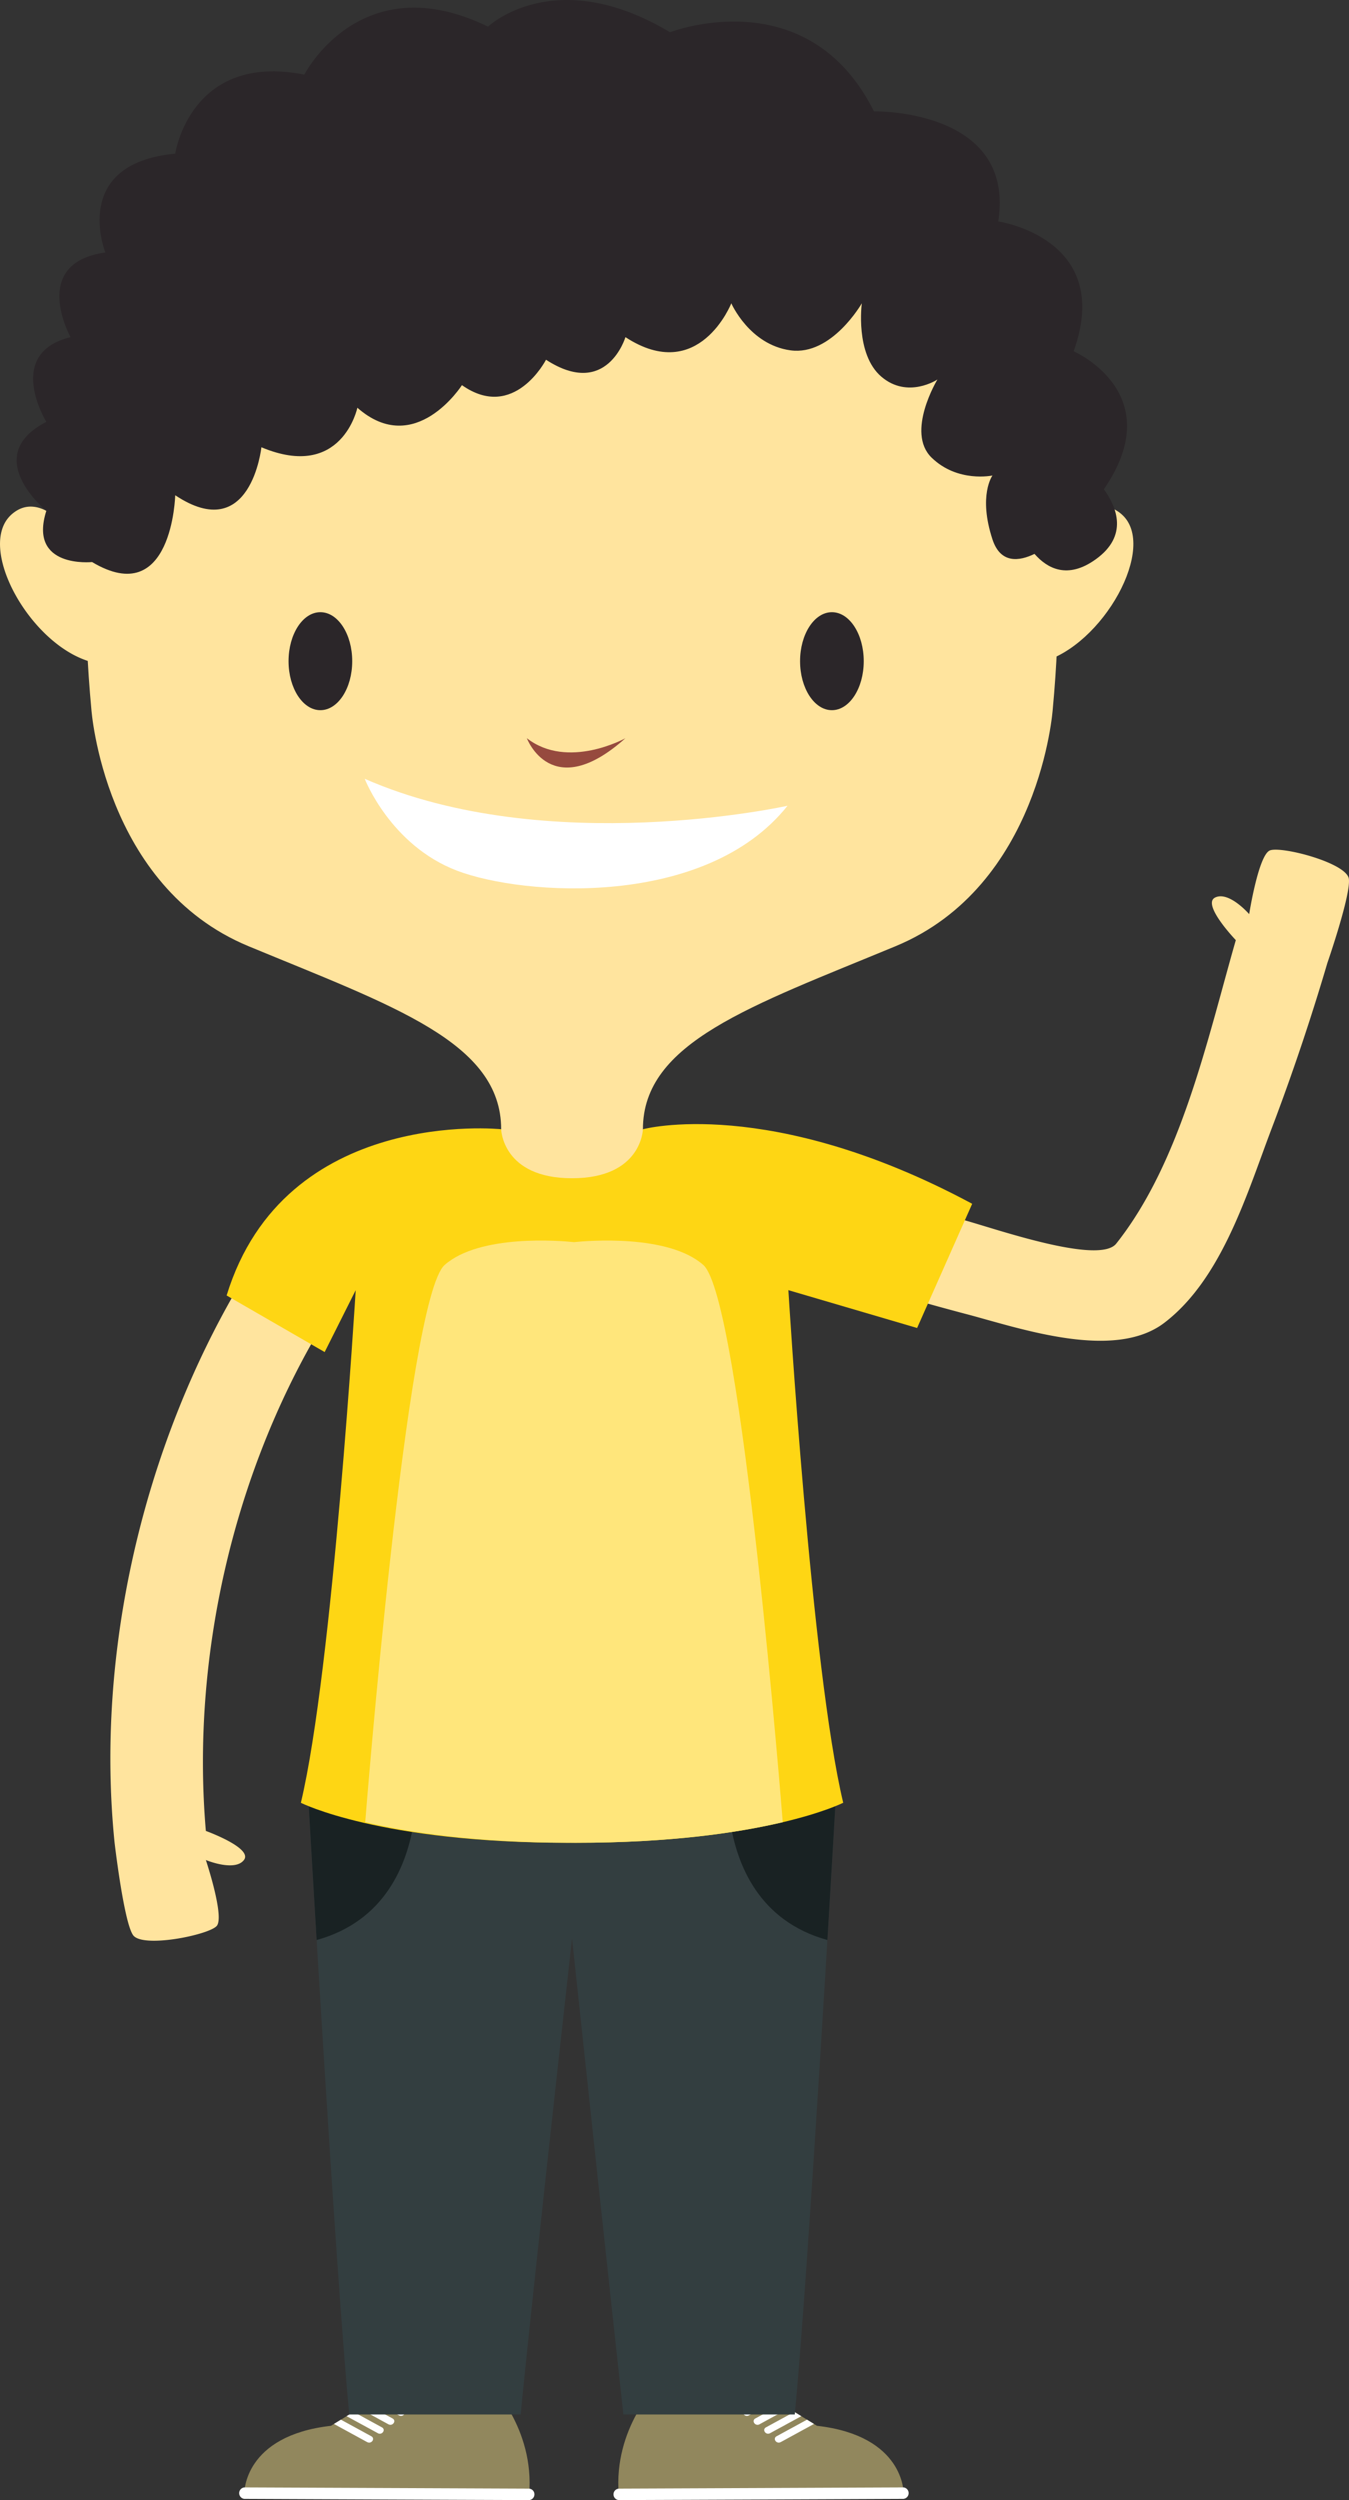 <svg xmlns="http://www.w3.org/2000/svg" width="62.413" height="115.643"><rect width="100%" height="100%" fill="#333333" stroke="none"/><g fill-rule="evenodd" stroke-miterlimit="10" data-paper-data="{&quot;isPaintingLayer&quot;:true}" style="mix-blend-mode:normal"><path fill="#ffe49e" d="M11.125 59.345C6.613 66.958 4.411 76.467 5.301 85.23c0 0 .424 3.65.852 4.275.428.626 3.493 0 3.871-.416.38-.417-.5-3.053-.5-3.053s1.334.555 1.762 0c.428-.555-1.762-1.345-1.762-1.345-.678-7.92 1.22-16.37 5.294-23.247 1.381-2.33-2.316-4.424-3.693-2.1m51.282-18.69c.095.745-.995 3.89-.995 3.89a105.943 105.943 0 0 1-2.564 7.622c-1.135 2.98-2.296 6.974-4.98 9.022-2.328 1.775-6.68.25-9.163-.405a119.202 119.202 0 0 1-8.262-2.5c-2.577-.882-1.547-4.928 1.06-4.035 2.342.806 4.71 1.537 7.101 2.19 1.401.38 6.245 2.086 7.04 1.086 2.998-3.778 4.21-9.427 5.532-14.038 0 0-1.593-1.661-.956-1.971.64-.31 1.575.769 1.575.769s.43-2.741.96-2.948c.53-.207 3.557.574 3.652 1.319" data-paper-data="{&quot;origPos&quot;:null}"/><path fill="#91875d" d="m34.626 110.256 3.17 1.95c4.056.46 4.01 3.116 4.01 3.116l-13.179.057c-.252-3.08 1.826-5.108 1.826-5.108z"/><path fill="#fff" d="m35.318 110.679-1.16.634c-.197.108-.387-.162-.19-.27l1.03-.561zm.585.36c-.418.229-.837.457-1.255.687-.197.106-.387-.165-.19-.271l1.123-.612zm-.763 1.098c-.198.107-.387-.164-.19-.271.405-.22.81-.443 1.217-.662l.322.197c-.45.244-.9.49-1.35.736m.491.41c-.198.109-.386-.162-.19-.27l1.312-.714.322.199-1.444.786m.491.412c-.197.107-.386-.163-.19-.27.468-.256.938-.51 1.406-.767l.323.198-1.539.84m5.685 2.626c-4.392.02-8.786.039-13.179.056a.266.266 0 0 1 0-.53l13.176-.057a.267.267 0 0 1 .003.53m-7.179-5.065c-1.39.005-2.782.01-4.173.017a.267.267 0 0 1-.002-.531c1.39-.007 2.782-.012 4.174-.018a.267.267 0 0 1 .001.532"/><path fill="#91875d" d="M22.657 110.27s2.078 2.029 1.825 5.109l-13.177-.057s-.048-2.656 4.01-3.116l3.168-1.95z"/><path fill="#fff" d="m18.113 110.482 1.028.56c.198.109.008.379-.19.27l-1.16-.633zm-.585.36 1.124.613c.197.106.007.377-.19.27-.419-.23-.837-.457-1.256-.685zm.442 1.295c-.449-.245-.898-.492-1.348-.736l.32-.197c.407.219.813.442 1.218.662.197.107.008.378-.19.27m-.49.412-1.444-.786.322-.2 1.311.716c.197.107.008.378-.189.27m-.492.413-1.538-.84.323-.198c.468.257.938.51 1.405.767.197.107.007.377-.19.27m-5.685 2.627a.267.267 0 0 1 .003-.531l13.177.057a.266.266 0 0 1 0 .53c-4.394-.017-8.788-.036-13.18-.056m7.18-5.066a.267.267 0 0 1 .001-.532c1.391.006 2.784.01 4.174.018a.267.267 0 0 1-.003.53l-4.173-.016"/><path fill="#333e40" d="M26.465 85.238h.001l12.18-1.69s-1.21 21.168-1.874 28.134h-7.93s-.503-4.52-2.376-22.016v-.001c-1.963 17.628-2.377 22.017-2.377 22.017h-7.93c-.663-6.966-1.874-28.134-1.874-28.134z"/><path fill="#192223" d="M14.65 89.737c3.168-.877 4.198-3.487 4.505-5.513l-4.869-.675s.145 2.558.364 6.188m23.631 0c-3.168-.877-4.197-3.487-4.505-5.513l4.87-.675s-.146 2.558-.365 6.188"/><path fill="#fed614" d="m15.02 62.54-4.535-2.617c2.687-8.75 12.702-7.69 12.702-7.69.723 2.117 3.273 2.083 3.28 2.083.005 0 2.555.034 3.278-2.082 0 0 5.845-1.592 15.234 3.448l-2.548 5.745-5.956-1.75s1.062 17.54 2.537 23.71c0 0-3.636 1.853-12.368 1.853-.062 0-.117-.003-.178-.003-.06 0-.117.003-.178.003-8.732 0-12.368-1.851-12.368-1.851 1.474-6.171 2.537-23.711 2.537-23.711l-1.436 2.862z"/><path fill="#ffe67b" d="M16.898 84.286c.002-.03 1.9-24.21 3.675-25.775 1.627-1.433 5.358-1.12 5.983-1.055.626-.064 4.357-.378 5.983 1.055 1.776 1.566 3.673 25.745 3.676 25.776-1.996.47-5.117.952-9.57.952h-.177c-4.453 0-7.574-.481-9.57-.952"/><path fill="#ffe49e" d="M51.887 23.783c1.711 1.48-.867 6.107-3.713 6.847l-.026-.043c.084-1.528.093-3.058.026-4.586v-.002s2.002-3.696 3.713-2.216" data-paper-data="{&quot;origPos&quot;:null}"/><path fill="#ffe49e" d="M26.465 2.966S51.7.744 48.707 32.803c0 0-.57 8.188-7.272 10.964-6.7 2.776-11.69 4.442-11.69 8.466 0 0-.048 2.267-3.28 2.267-3.23 0-3.278-2.267-3.278-2.267 0-4.024-4.99-5.69-11.69-8.466-6.7-2.776-7.27-10.964-7.27-10.964-2.995-32.06 22.24-29.84 22.24-29.84" data-paper-data="{&quot;origPos&quot;:null}"/><path fill="#ffe49e" d="M.55 23.783c1.71-1.48 3.711 2.216 3.711 2.216V26a46.438 46.438 0 0 0 .026 4.586l-.026.043C1.415 29.89-1.16 25.263.55 23.783" data-paper-data="{&quot;origPos&quot;:null}"/><path fill="#2b2629" d="M13.35 30.583c0-1.251.66-2.266 1.472-2.266.814 0 1.474 1.015 1.474 2.266 0 1.252-.66 2.267-1.474 2.267-.812 0-1.472-1.015-1.472-2.267m23.666 0c0-1.251.66-2.266 1.473-2.266.813 0 1.473 1.015 1.473 2.266 0 1.252-.66 2.267-1.473 2.267-.813 0-1.473-1.015-1.473-2.267"/><path fill="#964a3e" d="M28.937 34.146c-3.422 3.053-4.562 0-4.562 0 1.9 1.48 4.562 0 4.562 0"/><path fill="#fff" d="M36.437 37.27c-3.778 4.746-12.206 4.179-15.292 3.004-3.084-1.175-4.27-4.25-4.27-4.25 8.471 3.717 19.562 1.247 19.562 1.247"/><path fill="#2b2629" d="M2.144 19.513s-1.953-3.165 1.12-3.918c0 0-1.91-3.425 1.61-3.917 0 0-1.646-4.11 3.233-4.57 0 0 .693-4.7 5.973-3.656 0 0 2.597-5.092 8.5-2.22 0 0 3.075-2.938 8.42.26 0 0 6.365-2.48 9.435 3.658 0 0 6.557-.131 5.751 5.092 0 0 5.366.783 3.488 6.006 0 0 4.456 1.94 1.398 6.382.61.842 1.13 2.157-.37 3.237-1.312.947-2.25.426-2.839-.246-.7.338-1.57.47-1.945-.67-.67-2.043 0-2.957 0-2.957s-1.609.348-2.817-.827c-1.207-1.175.27-3.613.27-3.613s-1.37.914-2.594-.13c-1.223-1.045-.904-3.395-.904-3.395s-1.393 2.437-3.3 2.176c-1.905-.261-2.738-2.176-2.738-2.176s-1.493 3.786-4.898 1.566c0 0-.858 2.873-3.675 1.045 0 0-1.475 2.873-3.89 1.175 0 0-2.165 3.395-4.838 1.045 0 0-.708 3.395-4.44 1.828 0 0-.482 4.554-3.987 2.22 0 0-.133 5.308-3.846 3.09 0 0-2.97.31-2.117-2.37 0 0-3.09-2.52 0-4.115"/></g></svg>